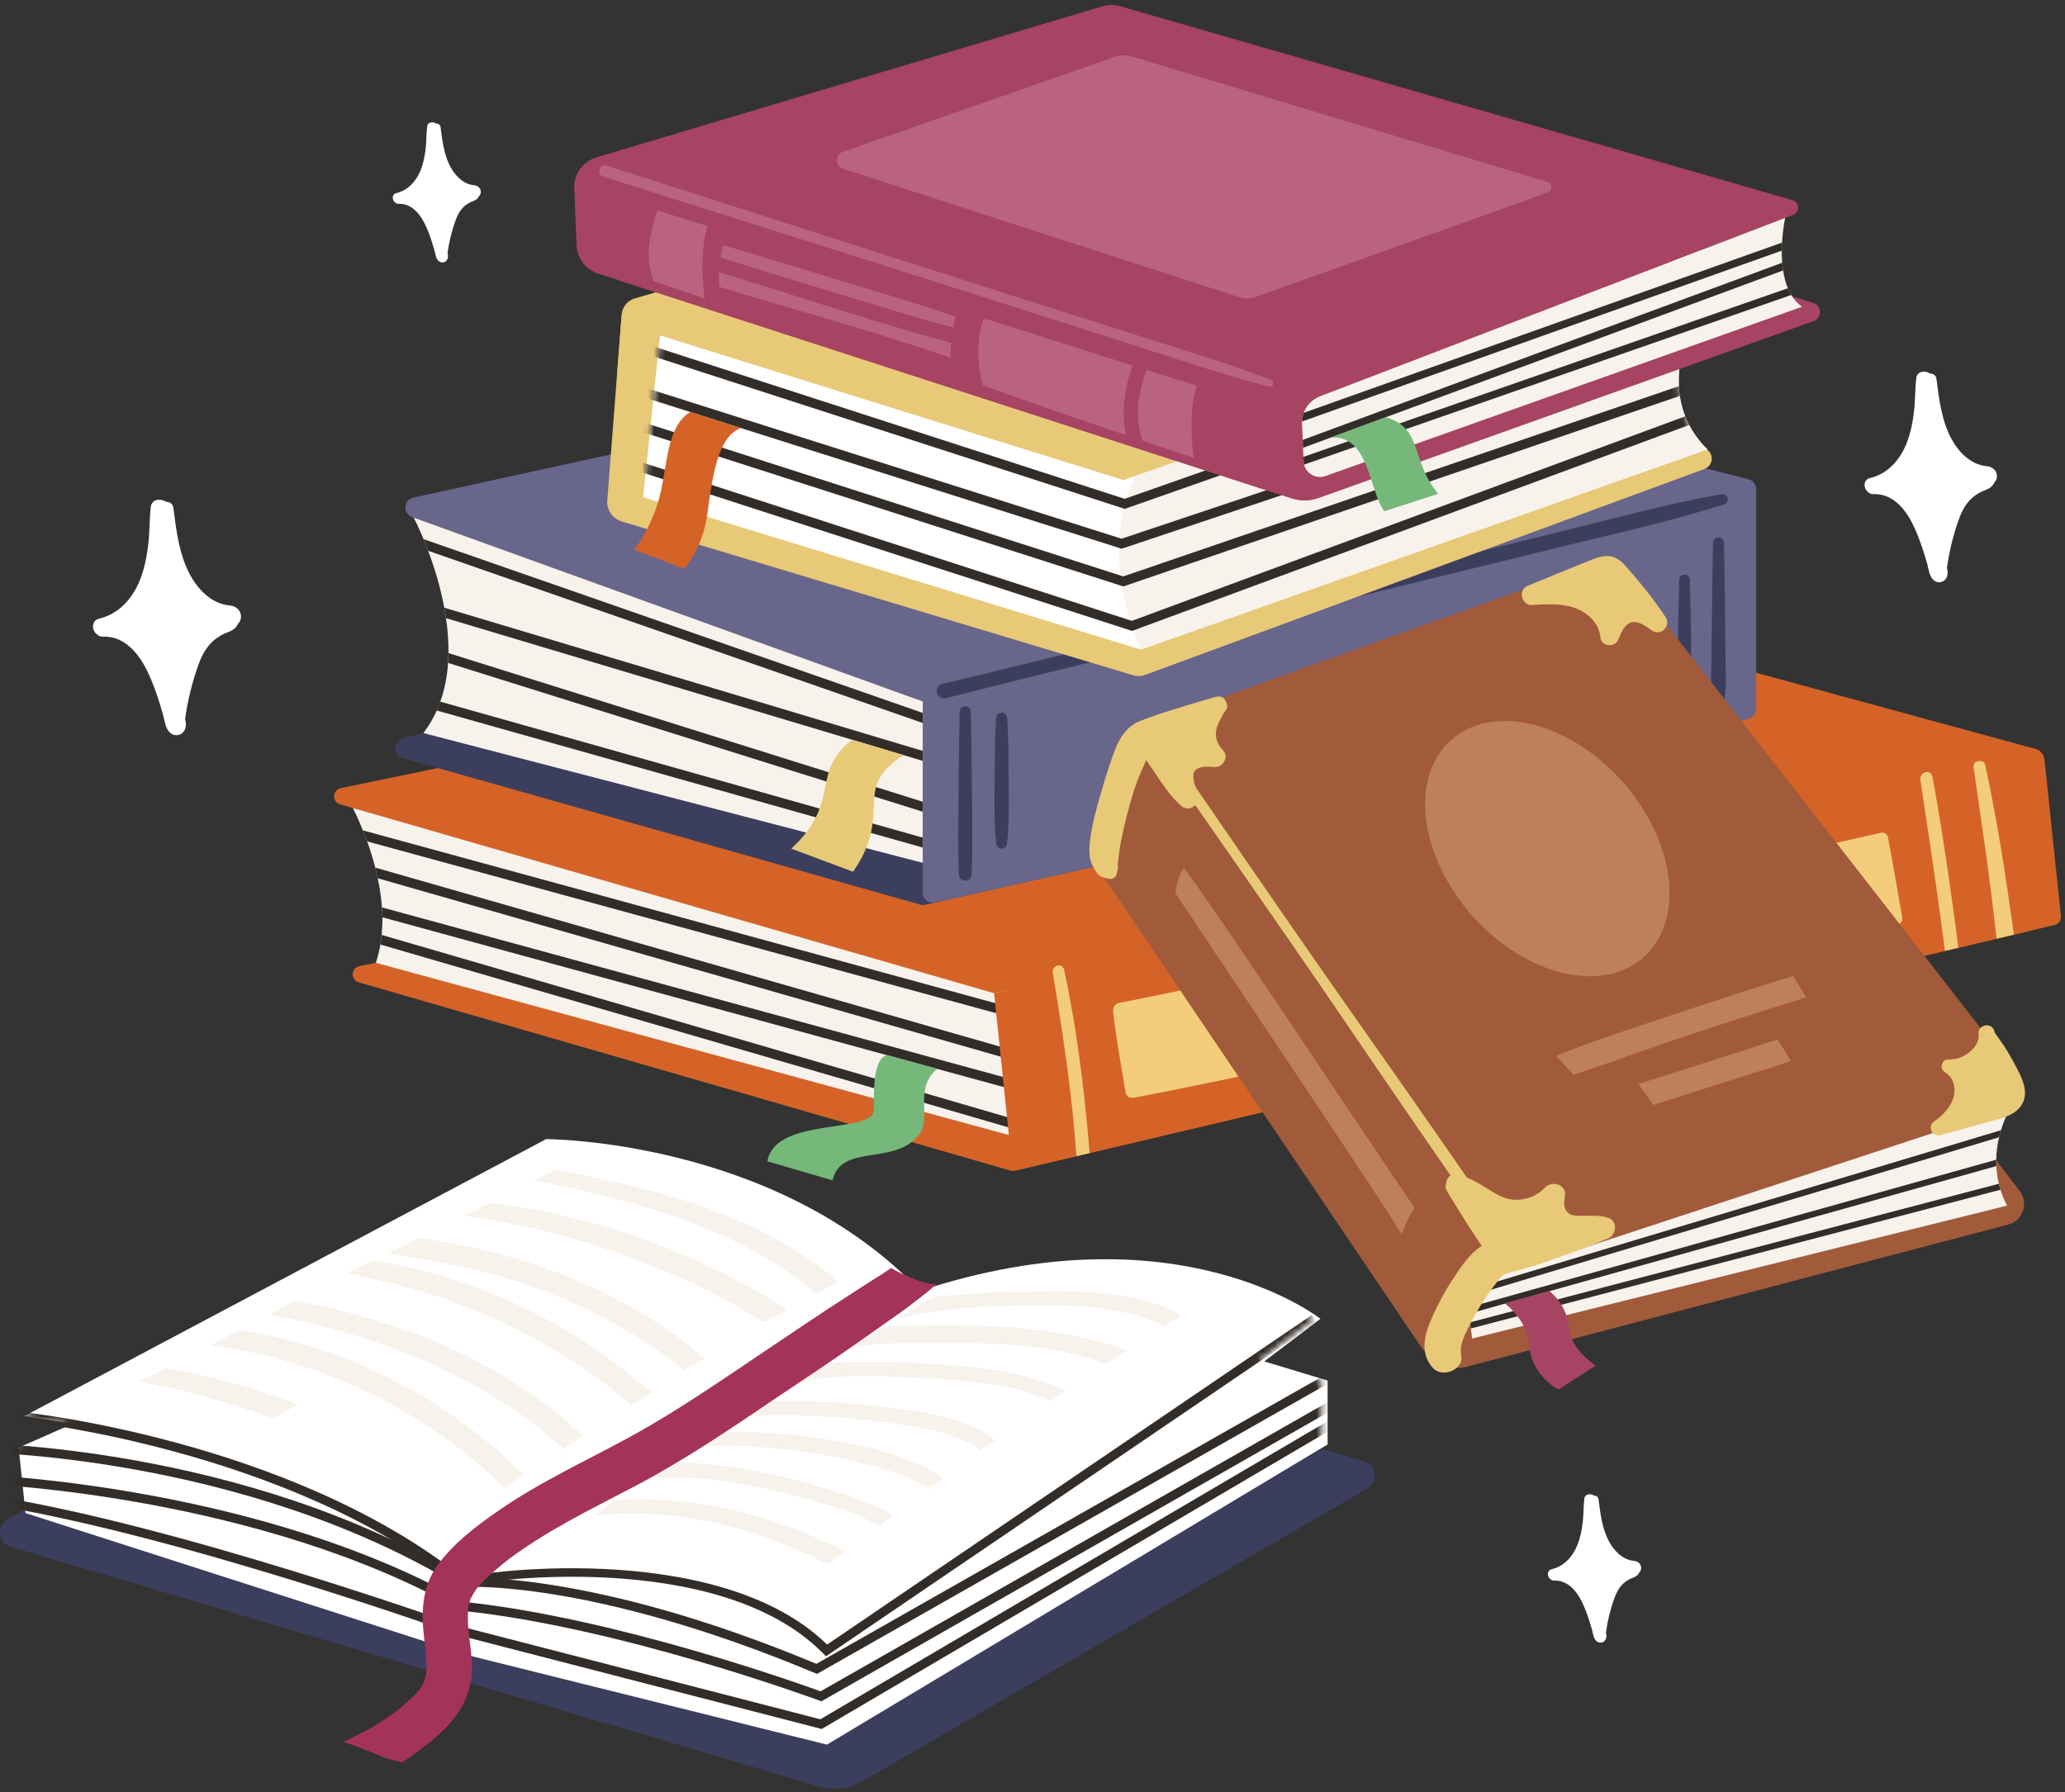 <svg width="349" height="303" viewBox="0 0 349 303" fill="none" xmlns="http://www.w3.org/2000/svg">
<rect x="0" y="0" width="349" height="303" fill="#333333" stroke="none"/>
<g id="OBJECTS">
<path id="Vector" d="M170.782 197.89L60.637 166.065C59.221 165.656 59.3 163.624 60.743 163.325L237.069 126.85C237.283 126.806 237.504 126.812 237.715 126.868L342.968 154.647C344.389 155.022 344.363 157.049 342.933 157.387L171.499 197.908C171.262 197.964 171.015 197.958 170.782 197.89Z" fill="#D56327"/>
<path id="Vector_2" d="M338.743 127.304C327.943 129.361 317.211 131.755 306.477 134.13C295.812 136.489 285.146 138.839 274.487 141.226C253.171 146.001 231.901 150.992 210.563 155.664C204.574 156.975 198.585 158.286 192.596 159.598C186.539 160.924 180.444 162.091 174.403 163.485C172.925 163.826 173.406 165.989 174.89 165.67C185.632 163.36 196.314 160.714 207.032 158.284C217.684 155.868 228.356 153.543 239.029 151.224C260.376 146.585 281.696 141.828 303.011 137.043C315.044 134.342 327.094 131.698 339.042 128.642C339.941 128.411 339.656 127.13 338.743 127.304Z" fill="#F3CD7C"/>
<g id="Group">
<g id="Group_2">
<g id="Group_3">
<path id="Vector_3" d="M170.513 163.612V191.874L63.518 162.76C63.856 161.746 64.114 160.716 64.291 159.67V159.654C64.387 159.123 64.452 158.592 64.5 158.045C64.597 157.063 64.645 156.049 64.629 155.068C64.613 154.505 64.597 153.941 64.548 153.394C64.435 151.704 64.178 150.046 63.84 148.469C63.711 147.857 63.566 147.246 63.422 146.666C63.003 145.057 62.537 143.56 62.054 142.24C61.813 141.564 61.571 140.936 61.33 140.373C60.396 138.023 59.624 136.591 59.624 136.591L170.513 163.612Z" fill="#F8F2EC"/>
<g id="Group_4">
<g id="Group_5">
<path id="Vector_4" d="M170.513 170.211L61.33 140.372C61.571 140.935 61.813 141.563 62.054 142.239L170.513 171.869V170.211Z" fill="#332D29"/>
</g>
<g id="Group_6">
<path id="Vector_5" d="M170.513 188.929V190.603L64.291 159.67V159.654C64.387 159.123 64.452 158.592 64.5 158.045L170.513 188.929Z" fill="#332D29"/>
</g>
<g id="Group_7">
<path id="Vector_6" d="M170.513 182.33L64.548 153.393C64.596 153.94 64.612 154.503 64.629 155.067L170.513 184.005V182.33Z" fill="#332D29"/>
</g>
<g id="Group_8">
<path id="Vector_7" d="M170.513 177.357L63.422 146.665C63.567 147.244 63.712 147.856 63.84 148.468L170.513 179.031V177.357Z" fill="#332D29"/>
</g>
</g>
<path id="Vector_8" d="M167.995 167.898L57.494 135.971C56.078 135.562 56.157 133.53 57.6 133.231L233.926 96.756C234.14 96.712 234.361 96.718 234.573 96.774L344.144 126.638L167.995 167.898Z" fill="#D56327"/>
<path id="Vector_9" d="M348.307 154.857C348.387 155.565 347.921 156.209 347.229 156.37L340.357 157.995L337.444 158.687L330.974 160.216L328.705 160.747L184.162 194.915L181.925 195.446L172.719 197.619C171.882 197.812 171.078 197.249 170.981 196.396L170.514 191.874L170.369 190.554L170.192 188.832L169.661 183.778L169.484 182.056V182.04L169.13 178.628L168.953 176.906L168.357 171.273L168.18 169.567L168.003 167.893L170.514 167.298L178.11 165.511L180.074 165.044L324.906 130.811L326.001 130.554L342.9 126.563C343.158 126.499 343.415 126.482 343.656 126.515C343.672 126.515 343.672 126.515 343.688 126.515L344.139 126.644C344.879 126.902 345.459 127.577 345.539 128.43L348.307 154.857Z" fill="#D56327"/>
<g id="Group_9">
<path id="Vector_10" d="M184.161 194.916L181.924 195.447C181.232 185.404 179.751 175.474 178.11 165.528V165.512C178.062 165.142 177.997 164.772 177.933 164.401C177.724 163.146 179.575 162.695 179.848 163.95C179.928 164.32 180.009 164.674 180.073 165.044V165.06C182.149 174.878 183.308 184.905 184.161 194.916Z" fill="#F3CD7C"/>
<path id="Vector_11" d="M340.356 157.995L337.443 158.687C337.33 157.721 337.218 156.756 337.105 155.774C336.767 152.893 336.413 149.996 336.027 147.115C335.238 141.305 334.369 135.479 333.532 129.669C333.5 129.444 333.548 129.25 333.645 129.106C333.919 128.655 334.627 128.494 335.093 128.768C335.302 128.848 335.463 129.042 335.528 129.315C336.767 135.109 337.813 140.951 338.731 146.793C339.182 149.738 339.616 152.684 340.035 155.645C340.147 156.418 340.243 157.207 340.356 157.995Z" fill="#F3CD7C"/>
<path id="Vector_12" d="M330.973 160.216L328.704 160.747C328.607 159.91 328.495 159.089 328.382 158.252C328.012 155.355 327.61 152.458 327.191 149.577C326.354 143.654 325.437 137.748 324.552 131.825C324.52 131.6 324.552 131.391 324.616 131.213C324.697 131.052 324.793 130.923 324.906 130.811C325.212 130.554 325.646 130.441 326.001 130.554C326.146 130.602 326.275 130.683 326.355 130.811C326.484 130.94 326.564 131.101 326.596 131.294C327.69 137.233 328.624 143.204 329.477 149.175C329.911 152.136 330.314 155.098 330.7 158.059C330.796 158.784 330.893 159.492 330.973 160.216Z" fill="#F3CD7C"/>
</g>
<g id="Group_10">
<path id="Vector_13" d="M319.055 141.395C318.862 140.976 318.427 140.655 317.848 140.783C287.092 147.671 220.256 163.443 189.307 169.511C188.744 169.624 188.018 169.965 188.148 171.153C188.634 175.582 189.476 180.09 190.208 184.543C190.438 185.942 191.689 185.557 192.027 185.492C222.815 179.65 306.765 160.395 320.526 156.386C320.971 156.256 321.658 155.932 321.477 154.959C320.86 151.631 320.119 146.952 319.055 141.395Z" fill="#F3CD7C"/>
</g>
</g>
<path id="Vector_14" d="M149.931 178.361L158.399 180.686C154.442 183.986 157.384 188.659 155.516 191.495C151.708 197.273 142.129 193.104 140.706 199.541L129.695 196.308C131.028 188.668 147.685 191.8 147.683 187.6C147.683 184.624 147.499 178.912 149.931 178.361Z" fill="#75B87A"/>
</g>
<g id="Group_11">
<g id="Group_12">
<g id="Group_13">
<path id="Vector_15" d="M155.518 152.923L68.059 128.159C66.372 127.681 66.393 125.283 68.089 124.835L198.585 90.373C198.901 90.29 199.234 90.298 199.546 90.396L290.739 119.312C292.415 119.843 292.312 122.248 290.598 122.635L156.368 152.945C156.087 153.009 155.795 153.001 155.518 152.923Z" fill="#3C3E5D"/>
<path id="Vector_16" d="M69.881 84.113L197.446 56.193C197.708 56.136 197.98 56.14 198.24 56.207L295.503 81.019C296.266 81.214 296.8 81.901 296.8 82.688V119.857C296.8 120.662 296.242 121.36 295.457 121.538L158.042 152.567C156.965 152.81 155.94 151.991 155.94 150.886V119.795C155.94 119.069 155.485 118.421 154.802 118.175L69.664 87.416C68.039 86.829 68.194 84.482 69.881 84.113Z" fill="#69668B"/>
<g id="Group_14">
<path id="Vector_17" d="M155.947 118.581V145.861L71.565 123.925C72.482 122.718 73.223 121.43 73.818 120.111C74.043 119.612 74.236 119.129 74.413 118.614C75.17 116.506 75.572 114.301 75.733 112.064L75.797 110.406C75.813 108.41 75.668 106.431 75.378 104.499C75.298 103.904 75.201 103.308 75.088 102.729C74.412 99.076 73.35 95.728 72.352 93.105C72.095 92.397 71.837 91.737 71.58 91.141C70.646 88.872 69.922 87.504 69.922 87.504L155.947 118.581Z" fill="#F8F2EC"/>
</g>
<g id="Group_15">
<g id="Group_16">
<path id="Vector_18" d="M155.947 120.513V122.219L72.353 93.104C72.096 92.396 71.838 91.736 71.581 91.14L155.947 120.513Z" fill="#332D29"/>
</g>
<g id="Group_17">
<path id="Vector_19" d="M155.947 126.934V128.624L75.379 104.499C75.299 103.904 75.202 103.308 75.089 102.729L155.947 126.934Z" fill="#332D29"/>
</g>
<g id="Group_18">
<path id="Vector_20" d="M155.947 135.529V137.219L75.733 112.063L75.798 110.406L155.947 135.529Z" fill="#332D29"/>
</g>
<g id="Group_19">
<path id="Vector_21" d="M155.947 141.596V143.27L73.818 120.11C74.043 119.611 74.236 119.128 74.413 118.613L155.947 141.596Z" fill="#332D29"/>
</g>
</g>
<path id="Vector_22" d="M290.863 83.548C282.198 85.091 273.686 87.401 265.142 89.509C256.598 91.617 248.056 93.735 239.514 95.849C222.429 100.077 205.344 104.306 188.259 108.534C178.616 110.921 168.974 113.299 159.31 115.601C157.63 116.001 158.232 118.445 159.906 118.019C176.962 113.677 194.071 109.541 211.165 105.349C228.259 101.156 245.354 96.969 262.446 92.771C272.085 90.403 281.83 88.287 291.292 85.288C292.477 84.912 292.088 83.329 290.863 83.548Z" fill="#3C3E5D"/>
</g>
<path id="Vector_23" d="M285.592 98.004C285.569 96.854 283.83 96.853 283.807 98.004C283.705 102.996 283.459 108.039 283.694 113.028C283.755 114.323 285.645 114.324 285.706 113.028C285.94 108.039 285.694 102.996 285.592 98.004Z" fill="#3C3E5D"/>
<path id="Vector_24" d="M291.622 111.572C291.6 109.37 291.578 107.168 291.556 104.966C291.512 100.561 291.447 96.158 291.368 91.754C291.347 90.555 289.529 90.555 289.507 91.754C289.428 96.158 289.363 100.561 289.319 104.966C289.298 107.101 289.276 109.236 289.255 111.372C289.233 113.565 289.04 115.875 289.422 118.044C289.601 119.063 291.274 119.063 291.453 118.044C291.823 115.938 291.643 113.701 291.622 111.572Z" fill="#3C3E5D"/>
<path id="Vector_25" d="M170.468 131.983C170.421 128.456 170.472 124.905 170.222 121.386C170.136 120.18 168.434 120.179 168.349 121.386C168.098 124.905 168.149 128.456 168.103 131.983C168.056 135.53 167.994 139.048 168.374 142.58C168.5 143.752 170.071 143.753 170.197 142.58C170.576 139.048 170.515 135.53 170.468 131.983Z" fill="#3C3E5D"/>
<path id="Vector_26" d="M164.269 134.076C164.251 129.492 164.166 124.909 164.079 120.326C164.056 119.111 162.216 119.11 162.193 120.326C162.106 124.909 162.021 129.492 162.003 134.076C161.985 138.654 161.852 143.251 162.061 147.826C162.124 149.211 164.148 149.211 164.211 147.826C164.42 143.251 164.287 138.654 164.269 134.076Z" fill="#3C3E5D"/>
</g>
<path id="Vector_27" d="M144.017 125.052L152.708 127.655C143.735 133.389 151.129 137.369 144.176 147.363L133.728 143.46C142.367 135.454 136.812 130.629 144.017 125.052Z" fill="#E8C977"/>
</g>
<g id="Group_20">
<g id="Group_21">
<path id="Vector_28" d="M247.582 231.122L339.389 207.013C341.877 206.36 342.9 203.387 341.342 201.34L274.568 113.65C273.603 112.382 271.92 111.898 270.429 112.459L190.249 142.617C188.068 143.437 187.226 146.08 188.53 148.011L243.677 229.653C244.534 230.922 246.1 231.511 247.582 231.122Z" fill="#A15B3B"/>
<path id="Vector_29" d="M339.872 187.144C339.872 187.144 338.907 188.649 338.18 191.058C338.069 191.428 337.962 191.83 337.857 192.252C337.59 193.387 337.404 194.668 337.377 196.045C337.368 196.392 337.372 196.759 337.396 197.123C337.432 198.083 337.568 199.083 337.822 200.111C337.894 200.438 337.988 200.772 338.094 201.115L338.095 201.125C338.374 202.013 338.737 202.901 339.206 203.807L248.8 226.269L246.83 210.512L339.872 187.144Z" fill="#F8F2EC"/>
<g id="Group_22">
<g id="Group_23">
<path id="Vector_30" d="M338.18 191.057C338.069 191.427 337.962 191.829 337.857 192.251L248.507 219.07L248.215 218.079L338.18 191.057Z" fill="#332D29"/>
</g>
<g id="Group_24">
<path id="Vector_31" d="M337.378 196.044C337.369 196.391 337.373 196.758 337.397 197.122L248.276 222.077L248.146 221.034L337.378 196.044Z" fill="#332D29"/>
</g>
<g id="Group_25">
<path id="Vector_32" d="M248.458 223.533L337.824 200.11C337.896 200.437 337.99 200.771 338.096 201.114L338.097 201.124L248.588 224.575L248.458 223.533Z" fill="#332D29"/>
</g>
</g>
<path id="Vector_33" d="M339.239 187.397L252.285 216.013C251.268 216.35 250.452 217.123 250.062 218.116L246.545 227.06C245.487 229.751 241.835 230.155 240.214 227.757L235.89 221.355L219.25 196.715L204.297 174.581L199.624 167.657L197.668 164.766L197.5 164.514L197.179 164.04L196.818 163.498L196.303 162.734L194.295 159.755L191.156 155.114L190.562 154.224L190.396 153.983L188.311 150.898L185.751 147.118C185.211 146.326 185.017 145.354 185.202 144.408L188.815 126.087C189.068 124.839 189.947 123.817 191.132 123.396L270.294 95.03C271.759 94.501 273.392 94.978 274.342 96.202L278.978 102.166L285.186 110.136L286.736 112.134L289.308 115.43L314.683 148.028L318.493 152.921L320.917 156.037L333.136 171.739L340.945 181.774C342.474 183.742 341.596 186.62 339.239 187.397Z" fill="#A15B3B"/>
<path id="Vector_34" d="M239.102 204.251C231.454 192.989 204.426 152.242 200.118 146.763C198.904 148.133 198.651 150.966 198.651 150.966C206.903 163.454 236.991 208.138 236.903 208.753C236.903 208.753 237.775 205.856 239.102 204.251Z" fill="#BD805A"/>
<path id="Vector_35" d="M260.69 211.097C260.593 210.192 260.181 209.129 259.137 208.732C257.864 208.247 256.849 208.199 255.588 208.749C255.464 208.803 255.28 208.882 255.233 208.909C254.999 208.98 254.761 209.045 254.524 209.103C253.242 209.421 251.906 209.715 250.784 210.379C248.365 211.81 246.796 214.306 245.375 216.496C243.939 218.709 242.729 221.026 241.726 223.418C240.632 226.028 240.069 228.971 242.201 231.286C243.724 232.94 247.141 231.589 246.99 229.528C246.906 228.381 246.785 228.065 247.054 227.101C247.344 226.061 247.627 225.498 248.066 224.615C249.038 222.661 250.122 220.758 251.373 218.932C251.966 218.067 252.602 217.229 253.248 216.395C253.313 216.311 253.354 216.257 253.39 216.209C253.404 216.194 253.409 216.19 253.429 216.168C253.61 215.972 253.806 215.79 253.998 215.604C254.054 215.549 254.128 215.49 254.174 215.453C254.276 215.401 254.427 215.324 254.519 215.273C254.668 215.229 254.953 215.133 255.001 215.121C255.253 215.056 255.509 215 255.764 214.943C256.219 214.84 256.675 214.739 257.12 214.604C258.884 214.071 260.899 213.038 260.69 211.097Z" fill="#E8C977"/>
<path id="Vector_36" d="M195.528 121.979C192.245 120.749 189.723 123.6 188.624 126.317C187.576 128.909 186.766 131.654 185.985 134.339C185.226 136.951 184.493 139.654 184.194 142.364C184.052 143.652 184.046 145.202 184.664 146.374C184.907 146.835 185.226 147.431 185.592 147.799C186.123 148.335 186.659 148.376 187.332 148.551C188.034 148.733 188.812 148.182 188.785 147.43C188.788 147.51 188.589 147.913 188.718 147.582C188.838 147.273 188.941 147.009 188.958 146.673C188.962 146.597 188.927 146.189 188.905 146.026C188.923 145.935 188.949 145.712 188.955 145.673C189.11 144.788 189.144 143.923 189.307 143.036C189.702 140.88 190.196 138.735 190.774 136.62C191.322 134.612 191.904 132.597 192.756 130.697C193.186 129.739 193.568 128.751 194.037 127.81C194.133 127.616 194.231 127.416 194.338 127.229C194.493 126.958 194.404 127.01 194.563 126.902C194.632 126.855 194.631 126.831 194.625 126.821C194.644 126.831 194.708 126.852 194.897 126.876C196.111 127.029 197.221 125.803 197.346 124.703C197.494 123.392 196.724 122.428 195.528 121.979Z" fill="#E8C977"/>
<path id="Vector_37" d="M254.4 208.748C253.664 207.275 252.686 205.967 251.751 204.614C250.815 203.26 249.879 201.906 248.943 200.551C247.12 197.914 245.296 195.278 243.467 192.644C239.761 187.305 236.037 181.981 232.293 176.668C224.782 166.009 217.332 155.304 209.956 144.551C205.814 138.513 201.667 132.48 197.517 126.448C196.849 125.477 195.339 126.522 196.012 127.488C203.438 138.155 210.881 148.809 218.27 159.501C225.684 170.229 232.964 181.049 240.368 191.783C242.435 194.778 244.502 197.773 246.575 200.765L249.684 205.252C250.742 206.78 251.731 208.362 252.996 209.727C253.583 210.359 254.783 209.515 254.4 208.748Z" fill="#E8C977"/>
<path id="Vector_38" d="M340.952 180.732C340.383 179.642 339.781 178.568 339.148 177.514C338.52 176.468 337.757 175.519 337.092 174.497C337.091 174.49 337.092 174.483 337.091 174.476C336.879 172.739 334.174 173.077 334.397 174.813C334.536 175.899 333.89 176.942 333.101 177.646C332.586 178.106 331.995 178.465 331.363 178.74C330.633 179.058 329.936 179.091 329.149 179.115C328.16 179.145 327.799 180.619 328.586 181.163C329.287 181.647 329.809 182.107 330.096 182.935C330.342 183.646 330.405 184.431 330.251 185.169C329.867 187.01 328.322 188.596 326.825 189.622C326.299 189.983 326.169 190.754 326.479 191.286C326.827 191.884 327.439 192.035 328.079 191.86C330.63 191.161 333.179 190.461 335.723 189.736C337.697 189.174 340.131 188.817 341.463 187.08C342.983 185.098 341.963 182.669 340.952 180.732Z" fill="#E8C977"/>
<path id="Vector_39" d="M281.471 104.272C280.107 102.226 278.613 100.259 277.04 98.369C276.235 97.401 275.418 96.435 274.567 95.506C273.861 94.735 273.077 94.145 272.007 94.022C270.975 93.904 269.958 94.244 269.012 94.615C267.827 95.08 266.649 95.566 265.468 96.042C263.578 96.803 259.676 98.406 258.212 99.016C256.371 99.782 257.301 102.39 258.872 102.289C261.47 102.123 264.198 101.918 266.65 102.968C268.612 103.808 270.289 105.528 270.472 107.72C270.605 109.315 272.91 109.547 273.495 108.127C273.882 107.189 274.44 105.775 275.425 105.312C276.694 104.715 278.156 105.863 279.137 106.559C280.667 107.646 282.51 105.831 281.471 104.272Z" fill="#E8C977"/>
<path id="Vector_40" d="M206.011 122.111C206.341 121.441 206.603 120.787 207.073 120.199C207.518 119.642 207.465 119.029 207.159 118.56C207.152 118.539 207.148 118.517 207.14 118.497C206.836 117.783 206.111 117.617 205.433 117.81C202.88 118.537 200.338 119.298 197.807 120.096C196.495 120.51 195.195 120.948 193.899 121.408C192.697 121.835 191.544 122.413 191.395 123.842C191.26 125.134 192.11 126.158 192.8 127.148C193.535 128.203 194.248 129.275 194.972 130.338C196.382 132.409 197.767 134.611 199.677 136.266C201.103 137.501 203.139 135.666 202.467 134.067C202.185 133.396 201.909 132.717 201.776 132.044C201.667 131.492 201.618 130.86 201.792 130.515C202.326 129.458 204.069 129.547 205.204 129.668C206.567 129.814 207.798 128.018 206.746 126.906C205.952 126.067 205.426 125.026 205.497 123.846C205.533 123.227 205.738 122.666 206.011 122.111Z" fill="#E8C977"/>
<path id="Vector_41" d="M271.81 205.863C269.932 205.283 268.17 205.633 266.262 205.489C264.408 205.349 264.179 203.8 264.469 202.206C264.834 200.199 262.262 199.5 261.075 200.785C259.384 202.616 256.499 203.327 254.162 202.442C252.925 201.974 251.827 201.211 250.708 200.52C249.398 199.71 248.071 199.051 246.611 198.554C245.431 198.152 244.466 198.987 244.43 200.008C244.258 200.381 244.246 200.841 244.516 201.291C246.085 203.912 247.688 206.504 249.377 209.05C250.814 211.215 252.297 213.701 255.025 214.308C257.687 214.901 260.619 213.51 263.089 212.662C266.024 211.654 268.923 210.55 271.789 209.361C273.198 208.776 273.453 206.37 271.81 205.863Z" fill="#E8C977"/>
</g>
<g id="Group_26">
<path id="Vector_42" d="M278.337 137.856C284.947 149.36 282.772 161.194 273.48 164.289C264.188 167.384 251.297 160.567 244.688 149.064C238.078 137.561 240.253 125.726 249.545 122.631C258.837 119.536 271.727 126.352 278.337 137.856Z" fill="#BD805A"/>
<g id="Group_27">
<path id="Vector_43" d="M304.617 167.517C304.123 166.65 303.579 165.819 303.035 164.987C296.289 167.086 289.562 169.249 282.863 171.495C276.223 173.721 269.47 175.843 262.976 178.492C263.749 179.371 264.581 180.222 265.435 181.114C265.61 181.297 265.782 181.485 265.956 181.669C272.054 179.707 278.07 177.432 284.14 175.402C291.149 173.058 298.185 170.798 305.245 168.614C305.035 168.249 304.825 167.883 304.617 167.517Z" fill="#BD805A"/>
<path id="Vector_44" d="M302.459 178.998C301.818 177.89 301.124 176.812 300.415 175.746C298.552 176.25 296.712 176.936 294.883 177.519C292.875 178.159 290.867 178.799 288.86 179.438C284.877 180.707 280.895 181.976 276.913 183.245C277.771 184.406 278.599 185.589 279.41 186.785C282.941 185.66 286.472 184.535 290.003 183.409L296.258 181.416C298.38 180.74 300.576 180.163 302.64 179.324C302.579 179.216 302.521 179.106 302.459 178.998Z" fill="#BD805A"/>
</g>
</g>
<path id="Vector_45" d="M254.342 220.344L261.835 218.246C261.835 218.246 264.861 220.371 265.208 224.65C265.492 228.149 269.686 230.857 269.686 230.857L263.394 234.891C263.394 234.891 258.849 232.694 258.439 227.322C258.118 223.125 254.342 220.344 254.342 220.344Z" fill="#A74363"/>
</g>
<g id="Group_28">
<g id="Group_29">
<path id="Vector_46" d="M105.078 88.148L191.523 114.157C192.176 114.354 192.875 114.332 193.514 114.097L288.08 79.27C289.69 78.677 289.699 76.404 288.095 75.798L200.658 42.726L107.817 50.83C106.326 50.96 105.149 52.149 105.033 53.641L102.636 84.583C102.511 86.198 103.527 87.682 105.078 88.148Z" fill="#E8C977"/>
<path id="Vector_47" d="M104.361 62.324L105.071 53.157C105.169 51.892 106.038 50.819 107.255 50.46L207.982 20.742C208.26 20.66 208.556 20.657 208.835 20.734L290.465 43.091C291.942 43.496 292.012 45.564 290.566 46.068L189.856 81.153L113.397 57.291L111.03 63.773C109.657 67.534 104.051 66.318 104.361 62.324Z" fill="#E8C977"/>
<path id="Vector_48" d="M258.712 45.641C242.838 39.515 226.25 34.008 209.978 28.831C207.762 28.126 205.376 28.104 203.154 28.789C193.605 31.732 184.656 34.921 174.946 37.797C167.789 39.917 160.613 42.045 153.669 44.768C152.144 45.366 152.218 47.55 153.777 48.051C171.872 53.865 189.77 59.855 207.974 65.403C210.269 66.102 212.724 66.803 215.028 66.135L258.712 48.885C260.184 48.305 260.188 46.21 258.712 45.641Z" fill="#FAEBC7"/>
<path id="Vector_49" d="M288.553 75.968L192.805 109.81L108.697 84.052L111.542 56.701L189.86 81.155L197.076 78.647C197.093 78.632 197.093 78.632 197.093 78.632L290.878 45.961C290.878 45.961 276.44 63.956 288.553 75.968Z" fill="white"/>
<path id="Vector_50" d="M288.553 75.968L192.805 109.81C185.063 91.389 191.925 80.437 191.925 80.437C191.942 80.422 290.877 45.961 290.877 45.961C290.877 45.961 276.44 63.956 288.553 75.968Z" fill="#F8F2EC"/>
<g id="Group_30">
<g id="Clip path group">
<mask id="mask0_44_200" style="mask-type:luminance" maskUnits="userSpaceOnUse" x="108" y="45" width="183" height="65">
<g id="SVGID_00000071521589348494365830000010309590221698829735_">
<path id="Vector_51" d="M288.553 75.968L192.805 109.81L108.697 84.052L111.542 56.701L189.86 81.155L197.076 78.647C197.093 78.632 197.093 78.632 197.093 78.632L290.878 45.961C290.877 45.961 276.44 63.956 288.553 75.968Z" fill="white"/>
</g>
</mask>
<g mask="url(#mask0_44_200)">
<g id="Group_31">
<g id="Group_32">
<path id="Vector_52" d="M190.094 86.024L189.836 85.941L108.217 59.531L108.712 57.999L190.073 84.326L294.071 47.782L294.604 49.299L190.094 86.024Z" fill="#332D29"/>
</g>
<g id="Group_33">
<path id="Vector_53" d="M191.324 106.655L191.059 106.57L106.688 79.269L107.183 77.737L191.289 104.953L292.529 67.524L293.087 69.033L191.324 106.655Z" fill="#332D29"/>
</g>
<g id="Group_34">
<path id="Vector_54" d="M189.568 92.762L103.922 65.611L104.408 64.076L189.554 91.068L297.758 54.842L298.27 56.369L189.568 92.762Z" fill="#332D29"/>
</g>
<g id="Group_35">
<path id="Vector_55" d="M189.856 99.136L189.602 99.055L103.471 71.4L103.963 69.867L189.839 97.441L297.304 60.634L297.826 62.157L189.856 99.136Z" fill="#332D29"/>
</g>
</g>
</g>
</g>
</g>
</g>
<path id="Vector_56" d="M116.654 69.652L125.202 72.362C121.653 73.69 120.545 79.155 119.565 86.793C118.81 92.678 115.537 96.322 115.537 96.191C115.537 96.061 107.174 92.932 107.174 92.932C107.174 92.932 110.47 88.901 111.749 82.789C112.876 77.4 112.966 71.885 116.654 69.652Z" fill="#D56327"/>
</g>
<g id="Group_36">
<g id="Group_37">
<g id="Group_38">
<path id="Vector_57" d="M222.786 84.214L306.507 54.283C307.985 53.755 307.935 51.648 306.432 51.196C283.451 44.29 184.612 14.58 185.02 14.564C185.401 14.549 125.812 35.284 104.803 42.592C102.475 43.402 102.517 46.704 104.862 47.464L218.373 84.28C219.809 84.746 221.362 84.723 222.786 84.214Z" fill="#A74363"/>
<path id="Vector_58" d="M186.337 1.058L100.787 26.607C98.493 27.292 96.956 29.444 97.051 31.836L97.435 41.454C97.522 43.646 98.967 45.552 101.054 46.229L215.478 83.341C217.958 84.145 220.48 82.234 220.376 79.629L220.07 71.963C219.98 69.719 221.332 67.667 223.429 66.862L303.073 36.31C304.239 35.863 304.167 34.19 302.968 33.844L189.29 1.043C188.324 0.766 187.299 0.77 186.337 1.058Z" fill="#A74363"/>
<path id="Vector_59" d="M212.123 50.23L261.554 32.558C262.425 32.247 262.394 31.004 261.508 30.737C249.222 27.045 200.381 12.297 191.287 9.551C190.337 9.264 189.328 9.284 188.391 9.612C181.693 11.956 153.364 21.867 142.464 25.658C141.091 26.135 141.113 28.084 142.496 28.532L209.517 50.269C210.366 50.544 211.282 50.53 212.123 50.23Z" fill="#BA637F"/>
<path id="Vector_60" d="M304.553 51.857L224.024 80.466C222.441 81.028 220.781 80.083 220.398 78.538C220.347 78.359 220.321 78.168 220.309 77.963L220.283 77.235L220.219 75.703L220.168 74.363L220.053 71.631C220.053 71.503 220.053 71.376 220.066 71.248C220.079 70.737 220.181 70.24 220.347 69.78C220.819 68.516 221.802 67.482 223.117 66.984L301.705 36.831C301.705 36.831 301.309 38.618 301.182 41.005C301.157 41.439 301.131 41.899 301.131 42.371C301.131 43.022 301.144 43.711 301.208 44.414C301.234 44.848 301.285 45.282 301.361 45.716C301.514 46.763 301.77 47.797 302.165 48.729C302.331 49.125 302.51 49.508 302.739 49.865C303.2 50.644 303.8 51.321 304.553 51.857Z" fill="#F8F2EC"/>
<g id="Group_39">
<g id="Group_40">
<path id="Vector_61" d="M301.183 41.006C301.158 41.44 301.132 41.9 301.132 42.372L220.067 71.249C220.08 70.738 220.182 70.241 220.348 69.781L301.183 41.006Z" fill="#332D29"/>
</g>
<g id="Group_41">
<path id="Vector_62" d="M301.362 45.716L220.221 75.704L220.17 74.364L301.209 44.415C301.234 44.848 301.285 45.282 301.362 45.716Z" fill="#332D29"/>
</g>
<g id="Group_42">
<path id="Vector_63" d="M302.741 49.865L220.4 78.538C220.349 78.359 220.323 78.168 220.311 77.963L220.285 77.235L302.167 48.728C302.332 49.125 302.511 49.508 302.741 49.865Z" fill="#332D29"/>
</g>
</g>
</g>
<path id="Vector_64" d="M214.816 64.192C207.669 61.455 200.319 59.267 193.028 56.948C185.684 54.612 178.339 52.282 170.997 49.939C156.365 45.269 141.737 40.585 127.115 35.883C118.919 33.248 110.721 30.614 102.523 27.986C101.323 27.602 100.728 29.467 101.929 29.848C116.569 34.494 131.215 39.122 145.859 43.754C160.503 48.386 175.128 53.08 189.757 57.758C197.952 60.379 206.114 63.196 214.45 65.34C215.203 65.536 215.543 64.471 214.816 64.192Z" fill="#BA637F"/>
<g id="Group_43">
<path id="Vector_65" d="M190.089 67.266C190.341 65.597 190.67 63.555 191.418 61.8C182.692 59.032 172.085 55.614 166.927 54.007C166.626 53.913 166.372 53.974 166.166 54.107C166.038 54.449 165.921 54.795 165.825 55.145C165.81 55.201 165.748 55.46 165.727 55.537C165.692 55.71 165.658 55.883 165.628 56.056C165.551 56.51 165.492 56.966 165.448 57.424C165.355 58.391 165.33 59.364 165.359 60.337C165.362 60.444 165.378 60.714 165.381 60.782C165.395 60.967 165.409 61.152 165.427 61.336C165.474 61.823 165.534 62.309 165.609 62.792C165.73 63.578 165.899 64.356 166.099 65.126C170.83 66.812 175.495 68.513 180.144 70.1C181.417 70.535 185.91 72.061 190.348 73.566C189.852 71.51 189.777 69.334 190.089 67.266Z" fill="#BA637F"/>
<path id="Vector_66" d="M202.254 65.178C200.213 64.567 197.22 63.634 193.796 62.553C193.597 63.006 193.44 63.474 193.306 63.895C192.888 65.202 192.625 66.554 192.424 67.91C192.142 69.814 192.315 71.753 192.826 73.602C192.909 73.903 193.002 74.2 193.093 74.498C196.336 75.597 199.153 76.551 200.109 76.872C200.661 77.057 201.212 77.242 201.763 77.426C201.52 75.809 201.403 74.176 201.372 72.567C201.326 70.174 201.522 67.529 202.254 65.178Z" fill="#BA637F"/>
<path id="Vector_67" d="M119.605 38.217C117.564 37.606 114.572 36.673 111.147 35.592C110.947 36.045 110.791 36.513 110.657 36.934C110.239 38.241 109.976 39.593 109.775 40.949C109.493 42.854 109.667 44.792 110.177 46.641C110.26 46.942 110.353 47.239 110.444 47.537C113.687 48.636 116.504 49.59 117.46 49.911C118.012 50.096 118.563 50.281 119.114 50.465C118.871 48.847 118.754 47.215 118.723 45.606C118.677 43.213 118.873 40.568 119.605 38.217Z" fill="#BA637F"/>
<path id="Vector_68" d="M161.135 55.219C161.228 54.674 161.345 54.113 161.493 53.554C156.791 51.829 151.968 50.458 147.176 49C141.952 47.411 136.729 45.822 131.505 44.233C128.513 43.323 125.525 42.397 122.523 41.521C122.398 41.485 122.287 41.488 122.176 41.491C122.128 41.718 122.078 41.946 122.029 42.172C121.932 42.615 121.85 43.06 121.78 43.507C121.823 43.526 121.85 43.557 121.899 43.572C132.355 46.893 142.885 49.997 153.379 53.2C155.948 53.984 158.514 54.713 161.117 55.348C161.123 55.305 161.128 55.261 161.135 55.219Z" fill="#BA637F"/>
<path id="Vector_69" d="M160.773 57.963C160.252 57.814 159.729 57.675 159.219 57.533C157.842 57.151 156.464 56.772 155.09 56.377C152.343 55.588 149.606 54.767 146.873 53.93C141.408 52.257 135.964 50.511 130.513 48.796C127.524 47.855 124.53 46.934 121.532 46.023C121.505 46.639 121.495 47.255 121.523 47.873C121.533 48.085 121.56 48.297 121.577 48.51C132.128 51.712 142.767 54.638 153.262 58.019C154.824 58.522 156.383 59.032 157.94 59.551C158.814 59.842 159.711 60.172 160.619 60.435C160.636 59.611 160.691 58.786 160.773 57.963Z" fill="#BA637F"/>
</g>
</g>
<path id="Vector_70" d="M224.911 73.971L234.194 70.54C240.547 72.356 238.324 77.77 243.062 83.479L233.959 86.421C231.4 83.073 231.43 73.444 224.911 73.971Z" fill="#75B87A"/>
</g>
<g id="Group_44">
<g id="Group_45">
<g id="Group_46">
<path id="Vector_71" d="M1.277 256.86L85.791 207.684C87.945 206.431 90.519 206.117 92.911 206.815L230.534 247.015C232.674 247.64 233.024 250.525 231.095 251.643L145.639 301.181C143.476 302.435 140.892 302.743 138.494 302.031L1.831 261.482C-0.3 260.85 -0.644 257.977 1.277 256.86Z" fill="#3C3E5D"/>
<path id="Vector_72" d="M155.498 218.206C131.038 192.566 92.294 192.566 92.294 192.566L4.096 239.399L12.363 240.655L3.151 244.711L4.316 255.781L79.061 279.807V267.511L155.498 218.206Z" fill="white"/>
<path id="Vector_73" d="M155.498 218.206L79.062 267.512V279.808L139.758 294.924L224.377 244.174V233.38L213.663 230.141L223.163 222.943C223.163 222.943 199.184 203.869 155.498 218.206Z" fill="white"/>
<g id="Group_47">
<g id="Clip path group_2">
<mask id="mask1_44_200" style="mask-type:luminance" maskUnits="userSpaceOnUse" x="2" y="192" width="222" height="103">
<g id="SVGID_00000181085553247888414300000014007744132454839452_">
<path id="Vector_74" d="M212.624 230.141L222.124 222.943C222.124 222.943 198.146 203.869 154.46 218.205C130 192.565 91.256 192.565 91.256 192.565L3.058 239.398L11.325 240.654L2.113 244.71L3.278 255.78L78.023 279.806L138.719 294.922L223.338 244.172V233.38L212.624 230.141Z" fill="white"/>
</g>
</mask>
<g mask="url(#mask1_44_200)">
<g id="Group_48">
<g id="Group_49">
<path id="Vector_75" d="M78.791 282.119H77.258V267.093L154.045 217.561L154.876 218.849L78.791 267.929V282.119Z" fill="#332D29"/>
</g>
<g id="Group_50">
<path id="Vector_76" d="M77.544 268.108C48.422 244.756 3.436 240.206 2.985 240.162L3.132 238.635C3.587 238.678 49.019 243.269 78.504 266.913L77.544 268.108Z" fill="#332D29"/>
</g>
<g id="Group_51">
<path id="Vector_77" d="M77.626 268.165C40.766 245.744 -4.34 245.476 -4.791 245.476V243.943C-4.336 243.943 41.187 244.205 78.423 266.856L77.626 268.165Z" fill="#332D29"/>
</g>
<g id="Group_52">
<path id="Vector_78" d="M138.873 292.281L77.833 276.515C77.281 276.319 28.939 259.009 -2.537 254.213L-2.306 252.698C29.318 257.516 77.799 274.876 78.285 275.051L138.643 290.638L225.817 239.397L226.593 240.718L138.873 292.281Z" fill="#332D29"/>
</g>
<g id="Group_53">
<path id="Vector_79" d="M139.597 279.992L139.149 279.535C121.357 261.446 80.606 267.226 78.405 268.153L78.152 267.55L78.037 267.505L77.327 267.83L77.61 266.846C78.919 265.946 121.025 259.728 139.788 278.008L221.693 222.31L222.555 223.577L139.597 279.992Z" fill="#332D29"/>
</g>
<g id="Group_54">
<path id="Vector_80" d="M138.078 282.971L137.731 282.826C99.476 266.805 78.294 268.266 78.085 268.275L77.963 266.748C78.178 266.73 99.545 265.234 137.975 281.267L227.393 230.458L228.151 231.791L138.078 282.971Z" fill="#332D29"/>
</g>
<g id="Group_55">
<path id="Vector_81" d="M138.826 287.6L138.49 287.476C138.158 287.352 104.93 275.095 78.207 272.317L77.907 272.221C44.107 252.967 -1.374 250.946 -1.83 250.928L-1.769 249.395C-1.311 249.414 44.41 251.44 78.526 270.809C103.961 273.485 135.107 284.613 138.686 285.914L229.585 234.061L230.346 235.394L138.826 287.6Z" fill="#332D29"/>
</g>
</g>
</g>
</g>
</g>
</g>
<g id="Group_56">
<g id="Group_57">
<g id="Group_58">
<path id="Vector_82" d="M186.899 221.287C188.929 221.59 190.941 222.027 192.9 222.642C193.82 222.931 194.728 223.257 195.612 223.644C195.995 223.812 196.366 224.006 196.736 224.2C197.679 223.588 198.627 222.982 199.582 222.391C197.99 221.244 195.851 220.573 194.01 220.014C191.933 219.383 189.796 218.996 187.644 218.731C183.373 218.207 179.045 218.227 174.749 218.305C169.101 218.408 163.387 218.521 157.78 219.279C156.717 219.876 155.656 220.479 154.597 221.083C153.618 221.683 152.638 222.282 151.661 222.884C159.067 221.136 166.733 220.743 174.336 220.682C178.53 220.649 182.742 220.666 186.899 221.287Z" fill="#F8F2EC"/>
<path id="Vector_83" d="M165.652 227.09C169.891 227.218 174.137 227.516 178.32 228.239C181.306 228.755 184.105 229.609 186.907 230.571C188.044 229.825 189.187 229.088 190.33 228.352C186.794 226.821 182.823 225.989 179.077 225.347C174.714 224.599 170.291 224.256 165.87 224.119C161.471 223.983 157.066 224.029 152.667 224.099C151.617 224.116 150.566 224.151 149.516 224.207C147.712 225.319 145.907 226.431 144.104 227.544C143.961 227.633 143.819 227.724 143.676 227.812C146.7 227.232 149.799 227.106 152.891 227.062C157.145 227.002 161.401 226.962 165.652 227.09Z" fill="#F8F2EC"/>
<path id="Vector_84" d="M157.045 233.038C163.963 233.449 171.187 233.944 177.543 236.869C178.394 236.284 179.246 235.703 180.1 235.123C173.082 231.661 165.192 230.988 157.46 230.551C151.454 230.212 145.349 229.89 139.359 230.522C137.658 231.603 135.963 232.695 134.27 233.79C141.72 232.131 149.457 232.587 157.045 233.038Z" fill="#F8F2EC"/>
<path id="Vector_85" d="M132.819 239.203C136.987 239.275 141.156 239.528 145.302 239.957C149.334 240.374 153.383 240.918 157.35 241.764C160.376 242.409 163.3 243.347 165.76 245.193C166.552 244.618 167.356 244.06 168.15 243.489C165.523 241.237 162.156 240.035 158.81 239.302C154.685 238.398 150.442 237.895 146.243 237.483C141.783 237.045 137.301 236.806 132.819 236.813C131.741 236.815 130.641 236.83 129.534 236.862C128.246 237.699 126.959 238.535 125.669 239.368C125.588 239.42 125.506 239.471 125.424 239.524C127.87 239.29 130.318 239.16 132.819 239.203Z" fill="#F8F2EC"/>
<path id="Vector_86" d="M138.715 245.878C142.86 246.597 147.027 247.52 151.014 248.876C152.693 249.447 154.334 250.134 155.864 251.035C156.226 251.248 156.552 251.494 156.875 251.743C157.719 251.114 158.569 250.493 159.414 249.866C158.808 249.424 158.187 249.028 157.627 248.688C156.009 247.706 154.25 246.966 152.466 246.346C148.322 244.905 143.951 243.999 139.629 243.294C135.065 242.549 130.46 242.133 125.836 242.056C124.336 242.031 122.839 242.062 121.342 242.122C120.147 242.883 118.955 243.648 117.757 244.404C118.161 244.387 118.563 244.372 118.959 244.37C121.098 244.359 123.24 244.375 125.377 244.459C129.846 244.637 134.309 245.113 138.715 245.878Z" fill="#F8F2EC"/>
<path id="Vector_87" d="M141.773 255.036C143.565 255.625 145.337 256.272 147.024 257.121C147.545 257.383 148.053 257.671 148.553 257.971C149.361 257.365 150.171 256.762 150.98 256.156C150.234 255.687 149.452 255.277 148.734 254.915C146.963 254.024 145.093 253.329 143.209 252.72C138.95 251.342 134.607 250.154 130.234 249.195C124.655 247.972 118.971 247.223 113.284 247.222C111.882 248.101 110.48 248.98 109.077 249.857C115.943 249.389 122.863 250.206 129.579 251.695C133.69 252.607 137.772 253.72 141.773 255.036Z" fill="#F8F2EC"/>
</g>
<path id="Vector_88" d="M137.807 263.391C138.5 263.721 139.182 264.09 139.863 264.464C140.088 264.296 140.314 264.126 140.539 263.959C141.309 263.387 142.076 262.81 142.845 262.236C141.63 261.621 140.376 261.059 139.186 260.516C137.053 259.542 134.881 258.654 132.676 257.857C128.318 256.28 123.826 255.074 119.25 254.331C114.23 253.515 109.077 253.216 103.98 253.565C102.755 254.464 101.527 255.357 100.302 256.255C106.519 255.594 112.805 255.835 118.992 257.052C123.323 257.904 127.573 259.162 131.692 260.746C133.765 261.543 135.802 262.435 137.807 263.391Z" fill="#F8F2EC"/>
</g>
<path id="Vector_89" d="M80.901 221.787C88.084 224.769 94.939 228.58 101.226 233.16C102.969 234.43 104.66 235.768 106.304 237.162C106.457 237.292 106.605 237.429 106.758 237.56C107.882 236.829 109.01 236.103 110.137 235.376C109.965 235.235 109.796 235.095 109.635 234.957C108.042 233.586 106.4 232.276 104.726 231.007C101.493 228.556 98.108 226.307 94.593 224.28C87.603 220.25 80.084 217.078 72.281 215.015C69.258 214.216 66.129 213.492 62.988 213.062C61.564 213.779 60.146 214.511 58.725 215.234C62.444 216.133 66.186 216.861 69.869 217.925C73.605 219.005 77.307 220.295 80.901 221.787Z" fill="#F8F2EC"/>
<g id="Group_59">
<path id="Vector_90" d="M136.407 217.344C136.948 217.765 137.47 218.209 137.992 218.653C139.203 217.993 140.415 217.333 141.634 216.687C139.544 214.695 136.994 212.994 134.655 211.508C131.518 209.515 128.208 207.8 124.803 206.314C117.509 203.133 109.805 201.108 102.059 199.373C99.339 198.764 96.605 198.22 93.868 197.693C92.677 198.305 91.493 198.93 90.299 199.536C104.577 202.54 118.968 205.932 131.425 213.865C133.13 214.952 134.811 216.103 136.407 217.344Z" fill="#F8F2EC"/>
<path id="Vector_91" d="M129.166 223.525C129.191 223.541 129.217 223.557 129.242 223.572C130.495 222.847 131.751 222.13 133.012 221.418C132.95 221.377 132.885 221.333 132.824 221.293C131 220.088 129.111 218.97 127.211 217.888C123.436 215.739 119.544 213.81 115.553 212.095C107.623 208.687 99.316 206.185 90.839 204.566C88.141 204.051 85.421 203.657 82.69 203.363C81.27 204.073 79.852 204.787 78.431 205.494C94.135 207.805 109.254 212.5 123.255 220.098C125.258 221.185 127.229 222.327 129.166 223.525Z" fill="#F8F2EC"/>
<path id="Vector_92" d="M108.148 226.309C110.063 227.521 111.935 228.807 113.737 230.182C114.386 230.677 115.05 231.185 115.706 231.707C116.841 231.001 117.978 230.3 119.118 229.602C118.625 229.189 118.139 228.768 117.636 228.368C115.988 227.056 114.294 225.799 112.553 224.612C109.081 222.244 105.425 220.147 101.642 218.317C94.064 214.65 85.969 212.071 77.72 210.427C75.454 209.975 73.153 209.575 70.841 209.267C69.08 210.142 67.323 211.025 65.564 211.903C72.668 213.028 79.685 214.198 86.586 216.388C94.141 218.785 101.447 222.068 108.148 226.309Z" fill="#F8F2EC"/>
<path id="Vector_93" d="M93.073 243.005C93.801 243.617 94.495 244.28 95.188 244.944C96.33 244.197 97.472 243.449 98.614 242.701C97.884 242.039 97.118 241.41 96.403 240.792C94.923 239.514 93.391 238.299 91.825 237.128C88.706 234.796 85.394 232.715 81.975 230.852C75.106 227.109 67.776 224.299 60.237 222.236C56.796 221.295 53.306 220.542 49.793 219.916C48.467 220.606 47.144 221.301 45.818 221.993C45.994 222.175 46.235 222.319 46.565 222.384C61.27 225.298 75.846 230.501 88.151 239.214C89.844 240.412 91.487 241.672 93.073 243.005Z" fill="#F8F2EC"/>
<path id="Vector_94" d="M84.315 250.625C84.625 250.92 84.94 251.219 85.253 251.519C86.342 250.791 87.43 250.063 88.52 249.337C87.204 248.023 85.855 246.743 84.456 245.518C81.144 242.618 77.61 239.955 73.912 237.568C66.505 232.787 58.343 229.125 49.831 226.823C46.713 225.98 43.549 225.336 40.358 224.851C38.763 225.695 37.175 226.55 35.585 227.402C51.37 229.454 66.812 236.107 79.177 246.118C80.949 247.551 82.664 249.054 84.315 250.625Z" fill="#F8F2EC"/>
<path id="Vector_95" d="M47.262 239.18C48.271 238.59 49.275 237.99 50.282 237.395C46.044 235.75 41.711 234.348 37.298 233.229C34.214 232.447 31.097 231.822 27.958 231.327C26.473 232.068 24.989 232.811 23.511 233.564C31.207 234.988 38.817 237.072 46.174 239.824C46.538 239.611 46.898 239.392 47.262 239.18Z" fill="#F8F2EC"/>
</g>
</g>
</g>
<path id="Vector_96" d="M158.266 217.025C157.498 217.851 156.614 218.502 155.681 219.231C154.418 220.213 153.164 221.184 151.862 222.107C149.627 223.681 147.392 225.255 145.157 226.83C140.57 230.076 135.867 233.156 131.212 236.295C123.467 241.543 115.761 246.771 107.472 251.144C103.653 253.165 99.785 255.099 96.005 257.198C94.129 258.247 92.273 259.336 90.466 260.492C89.533 261.085 88.61 261.697 87.706 262.329C87.308 262.611 86.919 262.893 86.53 263.174C86.491 263.203 86.229 263.398 86.093 263.495C85.996 263.573 85.869 263.67 85.869 263.67C84.159 265.011 82.468 266.42 81.01 268.033C80.864 268.198 80.728 268.363 80.582 268.538C80.524 268.616 80.436 268.732 80.407 268.771C80.115 269.208 79.853 269.655 79.61 270.122C79.61 270.122 79.552 270.268 79.503 270.365C79.454 270.511 79.367 270.793 79.357 270.831C79.318 270.957 79.172 271.667 79.153 271.667C78.667 275.593 80.125 279.509 79.678 283.454C79.114 288.488 75.927 291.957 72.088 294.96C70.815 295.961 69.455 296.962 68.036 297.905C67.501 297.788 66.967 297.681 66.433 297.565C66.005 297.429 65.578 297.303 65.15 297.186C63.284 296.418 61.418 295.651 59.523 294.961C59.047 294.796 58.571 294.64 58.095 294.475C59.971 293.474 61.914 292.609 63.731 291.492C64.732 290.87 65.704 290.219 66.646 289.519C66.724 289.47 66.763 289.441 66.782 289.422C66.84 289.373 66.889 289.335 66.976 289.267C67.141 289.141 67.297 289.005 67.462 288.878C67.938 288.489 68.414 288.081 68.871 287.673C69.279 287.304 69.678 286.935 70.057 286.546C70.31 286.293 70.553 286.021 70.796 285.749C70.767 285.788 70.747 285.817 70.747 285.827C70.767 285.807 70.805 285.769 70.873 285.662C71.203 285.215 71.495 284.719 71.718 284.204C71.689 284.204 71.941 283.378 71.98 283.213C72.009 283.096 72.029 283.019 72.048 282.96C72.048 282.902 72.048 282.824 72.058 282.707C72.068 282.522 72.077 282.338 72.087 282.143C72.106 281.57 72.087 280.996 72.058 280.433C71.99 279.325 71.844 278.227 71.708 277.129C71.173 272.756 71.241 268.364 73.924 264.632C76.626 260.881 80.464 257.995 84.234 255.381C91.27 250.493 99.102 246.936 106.594 242.835C114.932 238.258 122.735 232.767 130.626 227.491C134.756 224.721 138.867 221.923 143.055 219.241C145.144 217.9 147.214 216.53 149.333 215.218L150.586 214.361C150.588 214.361 155.894 217.383 158.266 217.025Z" fill="#A4335A"/>
</g>
</g>
<g id="Group_60">
<path id="Vector_97" d="M40.71 104.494C40.863 103.304 39.975 102.454 38.842 102.354C35.766 102.082 33.44 99.649 32.07 97.067C30.248 93.631 29.787 89.625 29.299 85.824C29.212 85.142 28.639 84.838 28.037 84.82C27.184 84.215 25.665 84.37 25.503 85.611C25.231 87.702 25.321 89.834 25.071 91.935C24.823 94.02 24.419 96.131 23.636 98.087C22.409 101.155 20.053 103.829 16.747 104.583C15.374 104.896 15.509 106.659 16.405 107.238C16.629 107.492 16.964 107.654 17.411 107.633C20.892 107.475 23.288 110.281 24.733 113.124C25.548 114.728 26.173 116.435 26.739 118.14C27.031 119.02 27.301 119.908 27.55 120.801C27.834 121.816 27.919 123.125 28.736 123.853C29.639 124.656 30.932 124.291 31.314 123.155C31.482 122.656 31.419 122.112 31.283 121.569C31.722 118.384 32.494 115.23 33.597 112.214C34.107 110.82 34.822 109.483 35.914 108.457C36.401 108 36.953 107.627 37.536 107.303C38.146 106.963 38.932 106.791 39.479 106.376C39.804 106.129 40.062 105.828 40.211 105.483C40.462 105.201 40.661 104.875 40.71 104.494Z" fill="white"/>
<path id="Vector_98" d="M337.481 80.729C337.618 79.665 336.823 78.905 335.81 78.815C333.058 78.572 330.978 76.395 329.752 74.085C328.122 71.012 327.71 67.428 327.273 64.028C327.195 63.418 326.683 63.146 326.144 63.13C325.381 62.589 324.022 62.728 323.877 63.837C323.634 65.707 323.714 67.615 323.49 69.494C323.268 71.36 322.907 73.247 322.207 74.997C321.109 77.741 319.001 80.134 316.045 80.808C314.816 81.088 314.938 82.665 315.739 83.183C315.939 83.41 316.239 83.555 316.639 83.537C319.753 83.395 321.897 85.906 323.189 88.449C323.918 89.884 324.477 91.41 324.984 92.936C325.246 93.723 325.487 94.517 325.71 95.316C325.964 96.224 326.04 97.395 326.772 98.047C327.579 98.766 328.737 98.439 329.078 97.423C329.228 96.976 329.172 96.49 329.05 96.004C329.443 93.155 330.133 90.333 331.12 87.635C331.576 86.388 332.216 85.192 333.193 84.274C333.629 83.865 334.122 83.532 334.644 83.241C335.19 82.937 335.893 82.783 336.382 82.411C336.673 82.19 336.904 81.92 337.037 81.612C337.259 81.362 337.437 81.07 337.481 80.729Z" fill="white"/>
<path id="Vector_99" d="M81.248 32.59C81.339 31.882 80.81 31.376 80.136 31.317C78.305 31.155 76.921 29.707 76.106 28.17C75.021 26.125 74.747 23.741 74.457 21.479C74.405 21.073 74.064 20.892 73.706 20.882C73.198 20.522 72.294 20.614 72.198 21.352C72.036 22.597 72.09 23.865 71.941 25.116C71.793 26.357 71.553 27.613 71.087 28.777C70.357 30.603 68.954 32.195 66.987 32.643C66.169 32.829 66.25 33.879 66.784 34.223C66.917 34.374 67.117 34.47 67.383 34.458C69.455 34.364 70.881 36.034 71.741 37.726C72.226 38.681 72.598 39.696 72.935 40.711C73.109 41.235 73.269 41.763 73.418 42.294C73.587 42.898 73.638 43.677 74.124 44.111C74.661 44.589 75.431 44.372 75.658 43.696C75.758 43.399 75.721 43.075 75.639 42.752C75.9 40.857 76.36 38.979 77.017 37.184C77.321 36.354 77.746 35.558 78.396 34.948C78.686 34.676 79.014 34.454 79.361 34.261C79.724 34.059 80.192 33.956 80.517 33.709C80.711 33.562 80.864 33.383 80.952 33.178C81.101 33.011 81.219 32.817 81.248 32.59Z" fill="white"/>
<path id="Vector_100" d="M277.355 265.214C277.452 264.464 276.891 263.928 276.178 263.865C274.239 263.694 272.773 262.16 271.909 260.532C270.76 258.366 270.47 255.841 270.162 253.445C270.107 253.015 269.746 252.823 269.366 252.812C268.828 252.431 267.871 252.528 267.769 253.31C267.598 254.628 267.654 255.972 267.497 257.297C267.341 258.612 267.086 259.942 266.593 261.175C265.82 263.109 264.334 264.795 262.25 265.27C261.384 265.468 261.47 266.579 262.035 266.944C262.176 267.104 262.387 267.206 262.669 267.193C264.864 267.093 266.374 268.862 267.285 270.654C267.799 271.665 268.193 272.741 268.55 273.816C268.734 274.371 268.904 274.93 269.062 275.493C269.241 276.133 269.295 276.958 269.81 277.417C270.379 277.924 271.194 277.693 271.435 276.977C271.541 276.662 271.501 276.319 271.415 275.977C271.692 273.969 272.178 271.981 272.874 270.079C273.196 269.2 273.646 268.357 274.335 267.71C274.642 267.422 274.99 267.187 275.357 266.982C275.742 266.768 276.237 266.659 276.582 266.397C276.787 266.241 276.95 266.051 277.043 265.834C277.199 265.66 277.324 265.454 277.355 265.214Z" fill="white"/>
</g>
</g>
</svg>
